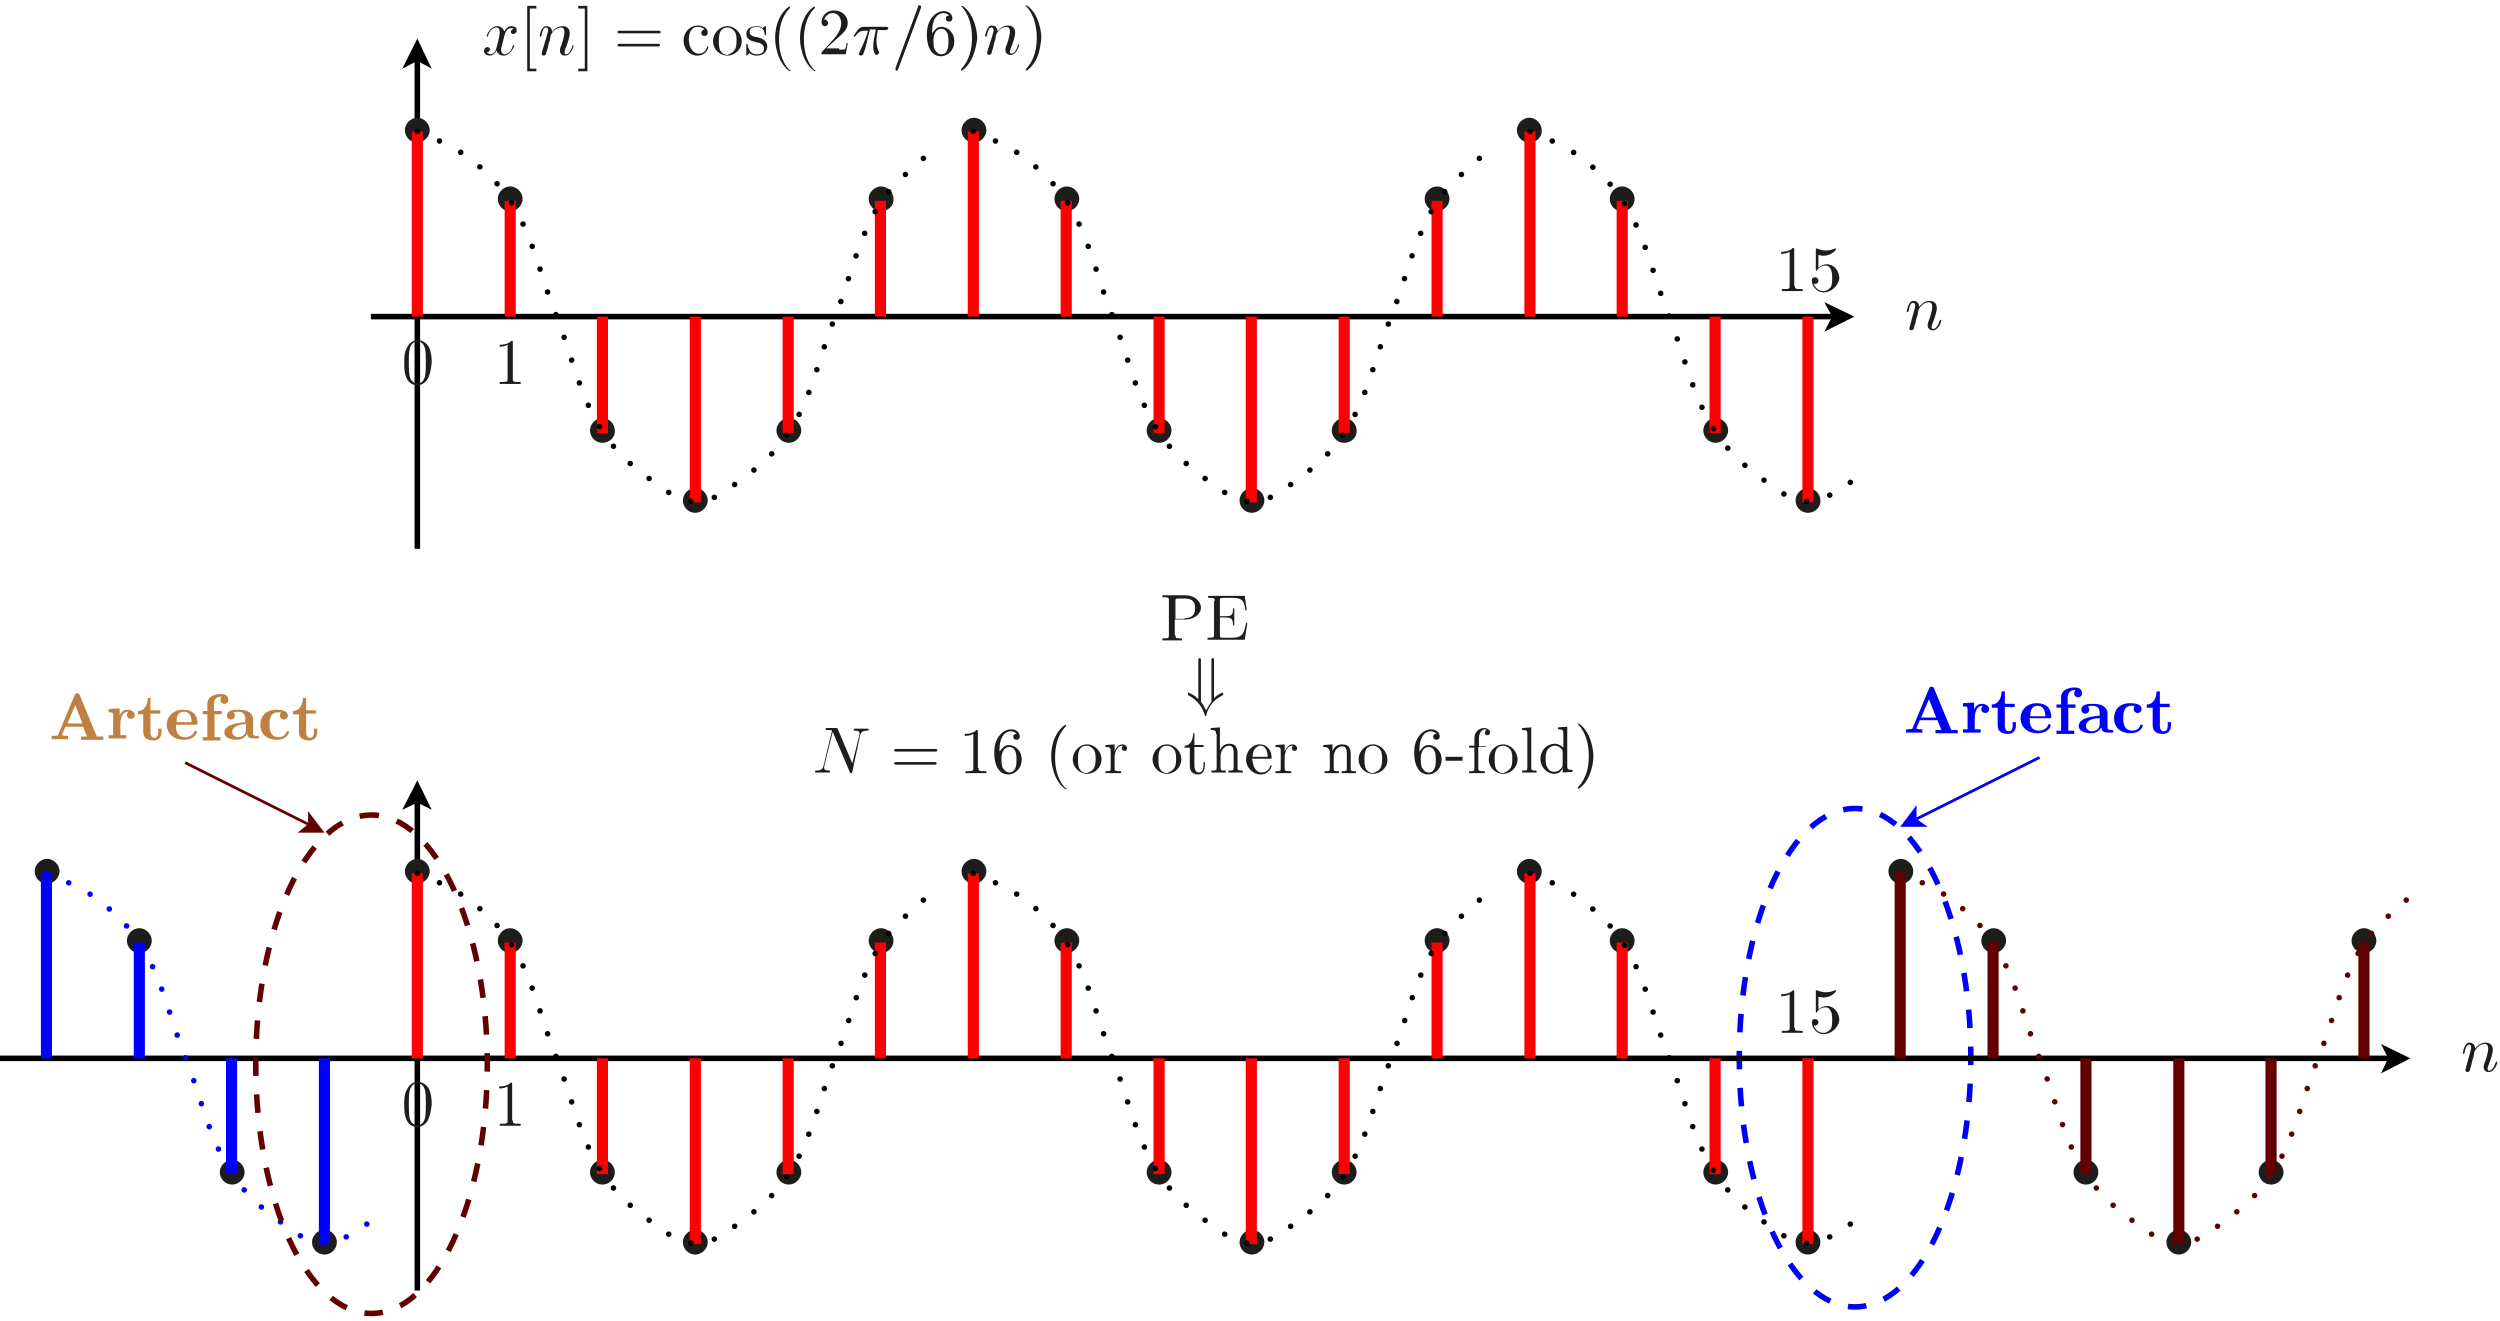 <?xml version="1.0" encoding="utf-8"?>
<!-- Generator: Adobe Illustrator 22.1.0, SVG Export Plug-In . SVG Version: 6.00 Build 0)  -->
<svg version="1.1" id="Layer_1" xmlns="http://www.w3.org/2000/svg" xmlns:xlink="http://www.w3.org/1999/xlink" x="0px" y="0px"
	 viewBox="0 0 382.2 201.9" style="enable-background:new 0 0 382.2 201.9;" xml:space="preserve">
<style type="text/css">
	.st0{fill:none;stroke:#000000;stroke-width:0.85;stroke-miterlimit:10;}
	.st1{fill:#1D1D1B;}
	.st2{fill:none;stroke:#FF0000;stroke-width:1.701;stroke-miterlimit:10;}
	.st3{fill:none;stroke:#000000;stroke-width:0.85;stroke-linecap:round;stroke-miterlimit:10;stroke-dasharray:0,3.683;}
	.st4{fill:none;stroke:#000000;stroke-width:0.85;stroke-linecap:round;stroke-miterlimit:10;stroke-dasharray:0,3.707;}
	.st5{fill:#0000FF;}
	.st6{fill:none;stroke:#0000F7;stroke-width:0.85;stroke-miterlimit:10;stroke-dasharray:2.829,2.829;stroke-dashoffset:1;}
	.st7{fill:#0000FC;}
	.st8{fill:none;stroke:#0000FC;stroke-width:0.425;stroke-miterlimit:10;}
	.st9{fill:none;stroke:#630000;stroke-width:1.701;stroke-miterlimit:10;}
	.st10{fill:none;stroke:#630000;stroke-width:0.85;stroke-linecap:round;stroke-miterlimit:10;stroke-dasharray:0,3.683;}
	.st11{fill:none;stroke:#0000FF;stroke-width:1.701;stroke-miterlimit:10;}
	.st12{fill:none;stroke:#0000FF;stroke-width:0.85;stroke-linecap:round;stroke-miterlimit:10;stroke-dasharray:0,3.707;}
	.st13{fill:#BF8040;}
	.st14{fill:none;stroke:#630000;stroke-width:0.85;stroke-miterlimit:10;stroke-dasharray:2.829,2.829;stroke-dashoffset:1;}
	.st15{fill:#630000;}
	.st16{fill:none;stroke:#630000;stroke-width:0.425;stroke-miterlimit:10;}
</style>
<g>
	<polyline points="278.9,50.7 283.5,48.4 278.9,46.2 280.1,48.4 	"/>
	<line class="st0" x1="56.7" y1="48.4" x2="280.1" y2="48.4"/>
	<polyline points="66,10.5 63.8,5.9 61.5,10.5 63.8,9.3 	"/>
	<line class="st0" x1="63.8" y1="83.9" x2="63.8" y2="9.3"/>
	<g>
		<path class="st1" d="M292.6,47.6c0.1-0.5,0.2-0.6,0.2-0.8c0-0.3-0.1-0.5-0.3-0.5c-0.4,0-0.6,0.5-0.7,1.2c-0.1,0.2-0.1,0.2-0.2,0.2
			c0,0-0.1,0-0.1-0.1c0,0,0.1-0.6,0.3-1c0.1-0.2,0.3-0.6,0.7-0.6c0.5,0,0.9,0.3,0.9,0.9c0.2-0.2,0.7-0.9,1.6-0.9
			c0.7,0,1.1,0.4,1.1,1.1c0,0.6-0.4,1.7-0.6,2.2c-0.1,0.2-0.2,0.5-0.2,0.7c0,0.2,0.1,0.3,0.2,0.3c0.5,0,0.8-0.6,1-1.2
			c0.1-0.1,0.1-0.2,0.2-0.2c0,0,0.1,0,0.1,0.1c0,0.1-0.4,1.5-1.3,1.5c-0.5,0-0.8-0.3-0.8-0.8c0-0.1,0-0.2,0.1-0.5
			c0.2-0.4,0.6-1.7,0.6-2.3c0-0.3-0.1-0.7-0.5-0.7c-0.9,0-1.5,0.9-1.6,1.2c0,0-0.1,0.3-0.1,0.5c0,0.2-0.1,0.4-0.2,0.7l-0.2,0.9
			c-0.1,0.2-0.2,0.7-0.2,0.7c-0.1,0.2-0.2,0.3-0.4,0.3c-0.1,0-0.3-0.1-0.3-0.3c0-0.1,0.1-0.3,0.1-0.4L292.6,47.6z"/>
	</g>
	<g>
		<path class="st1" d="M65.5,57.7c-0.4,0.9-1.2,1.2-1.7,1.2c-0.5,0-1.2-0.2-1.6-1c-0.4-0.8-0.4-1.7-0.4-2.4c0-0.8,0-1.6,0.4-2.3
			c0.4-0.9,1.1-1.2,1.7-1.2c0.4,0,1.2,0.2,1.7,1.1c0.3,0.7,0.4,1.5,0.4,2.3C65.9,56.3,65.8,57,65.5,57.7z M65,57.4
			c0.1-0.6,0.1-1.3,0.1-2.1c0-0.6,0-1.4-0.1-1.9c-0.2-1-0.8-1.2-1.2-1.2c-0.2,0-1,0.1-1.2,1.3c-0.1,0.5-0.1,1.2-0.1,1.8
			c0,0.6,0,1.5,0.1,2.1c0.2,1,0.8,1.2,1.2,1.2C64.2,58.7,64.8,58.4,65,57.4z"/>
		<path class="st1" d="M78.4,57.9c0,0.4,0,0.5,0.9,0.5h0.3v0.3c-0.3,0-1.2,0-1.6,0c-0.4,0-1.3,0-1.6,0v-0.3h0.3
			c0.9,0,0.9-0.1,0.9-0.5v-5.2C77.1,53,76.6,53,76.4,53v-0.3c0.3,0,1.2,0,1.8-0.6c0.2,0,0.2,0,0.2,0.3V57.9z"/>
	</g>
	<g>
		<path class="st1" d="M76.8,6.7c-0.1,0.4-0.2,0.7-0.2,0.9c0,0.3,0.2,0.7,0.5,0.7c0.3,0,1-0.2,1.3-1.3c0-0.1,0-0.1,0.1-0.1
			c0,0,0.1,0,0.1,0.1c0,0.2-0.6,1.5-1.6,1.5c-0.6,0-1-0.4-1.1-0.8c0,0.1-0.4,0.8-1,0.8c-0.4,0-0.9-0.2-0.9-0.7
			c0-0.3,0.2-0.6,0.5-0.6c0.1,0,0.4,0.1,0.4,0.3c0,0.3-0.2,0.5-0.5,0.5C74.7,8.3,75,8.3,75,8.3c0.4,0,0.8-0.4,0.9-1
			c0.4-1.4,0.5-2.1,0.5-2.4c0-0.6-0.3-0.7-0.5-0.7c-0.3,0-1,0.2-1.3,1.3c0,0.1-0.1,0.1-0.1,0.1c0,0-0.1,0-0.1-0.1
			C74.4,5.3,75,4,76,4c0.3,0,0.8,0.1,1.1,0.8c0.1-0.2,0.5-0.8,1-0.8C78.5,4,79,4.1,79,4.6c0,0.4-0.3,0.6-0.5,0.6
			c-0.3,0-0.4-0.2-0.4-0.3c0-0.2,0.2-0.5,0.5-0.5c-0.2-0.1-0.4-0.1-0.5-0.1c-0.7,0-0.9,0.9-1,1.2L76.8,6.7z"/>
	</g>
	<g>
		<path class="st1" d="M80.6,10.9v-10H82v0.4h-1v9.2h1v0.4H80.6z"/>
	</g>
	<g>
		<path class="st1" d="M83.6,5.5c0.1-0.5,0.2-0.6,0.2-0.8c0-0.3-0.1-0.5-0.3-0.5c-0.4,0-0.6,0.5-0.7,1.2c-0.1,0.2-0.1,0.2-0.2,0.2
			c0,0-0.1,0-0.1-0.1c0,0,0.1-0.6,0.3-1C82.9,4.4,83.1,4,83.5,4c0.5,0,0.9,0.3,0.9,0.9C84.6,4.6,85.1,4,86,4c0.7,0,1.1,0.4,1.1,1.1
			c0,0.6-0.4,1.7-0.6,2.2c-0.1,0.2-0.2,0.5-0.2,0.7c0,0.2,0.1,0.3,0.2,0.3c0.5,0,0.8-0.6,1-1.2c0-0.1,0-0.2,0.1-0.2
			c0,0,0.1,0,0.1,0.1c0,0.1-0.4,1.5-1.3,1.5c-0.5,0-0.8-0.3-0.8-0.8c0-0.1,0-0.2,0.1-0.5c0.2-0.4,0.6-1.7,0.6-2.3
			c0-0.3-0.1-0.7-0.5-0.7c-0.9,0-1.5,0.9-1.6,1.2c0,0-0.1,0.3-0.1,0.5c0,0.2-0.1,0.4-0.2,0.7l-0.2,0.9c-0.1,0.2-0.2,0.7-0.2,0.7
			c-0.1,0.2-0.2,0.3-0.4,0.3c-0.1,0-0.3-0.1-0.3-0.3c0-0.1,0.1-0.3,0.1-0.4L83.6,5.5z"/>
	</g>
	<g>
		<path class="st1" d="M89.8,10.9h-1.4v-0.4h1V1.3h-1V0.9h1.4V10.9z"/>
		<path class="st1" d="M94.7,5.1c-0.1,0-0.3,0-0.3-0.2s0.2-0.2,0.3-0.2h6c0.1,0,0.3,0,0.3,0.2s-0.2,0.2-0.3,0.2H94.7z M94.7,7.1
			c-0.1,0-0.3,0-0.3-0.2s0.2-0.2,0.3-0.2h5.9c0.1,0,0.3,0,0.3,0.2s-0.2,0.2-0.3,0.2H94.7z"/>
	</g>
	<g>
		<path class="st1" d="M106.8,8.2c0.4,0,1-0.1,1.3-1c0-0.1,0-0.1,0.1-0.1c0,0,0.1,0,0.1,0.1s-0.3,1.3-1.7,1.3c-1.2,0-2.1-1-2.1-2.3
			c0-1.2,0.9-2.3,2.2-2.3c0.8,0,1.5,0.4,1.5,1.1c0,0.3-0.2,0.5-0.5,0.5c-0.3,0-0.5-0.2-0.5-0.5c0-0.1,0.1-0.4,0.5-0.5
			c-0.3-0.4-1-0.4-1.1-0.4c-0.5,0-1.3,0.4-1.3,2C105.4,7.8,106.3,8.2,106.8,8.2z"/>
		<path class="st1" d="M111.2,8.5c-1.2,0-2.2-1-2.2-2.2c0-1.2,1-2.3,2.2-2.3c1.2,0,2.2,1.1,2.2,2.3C113.4,7.5,112.4,8.5,111.2,8.5z
			 M112.4,7.5c0.2-0.4,0.2-1,0.2-1.3c0-0.4,0-1-0.3-1.4c-0.3-0.4-0.7-0.6-1.1-0.6c-0.4,0-0.9,0.2-1.1,0.7c-0.2,0.4-0.2,1-0.2,1.4
			c0,0.4,0,1,0.2,1.4c0.3,0.5,0.7,0.7,1.1,0.7C111.7,8.2,112.1,8,112.4,7.5z"/>
		<path class="st1" d="M114.5,6c-0.3-0.2-0.4-0.5-0.4-0.8c0-0.6,0.4-1.2,1.6-1.2c0.1,0,0.6,0,0.9,0.3c0,0,0.1-0.1,0.2-0.2
			c0.1-0.1,0.1-0.1,0.2-0.1c0.1,0,0.1,0.1,0.1,0.2v1c0,0.2,0,0.2-0.1,0.2c0,0-0.1,0-0.1-0.1c0-0.3-0.1-1.2-1.2-1.2
			c-0.9,0-1.1,0.4-1.1,0.8c0,0.6,0.7,0.7,1.2,0.8c0.4,0.1,0.8,0.2,1.1,0.5c0.1,0.1,0.4,0.4,0.4,0.9c0,0.7-0.5,1.4-1.6,1.4
			c-0.2,0-0.7,0-1.1-0.4c-0.2,0.2-0.2,0.2-0.2,0.2c-0.2,0.2-0.2,0.2-0.2,0.2c-0.1,0-0.1-0.1-0.1-0.2V6.9c0-0.2,0-0.2,0.1-0.2
			c0.1,0,0.1,0,0.1,0.2c0.2,0.8,0.5,1.4,1.4,1.4c0.8,0,1.1-0.4,1.1-0.9c0-0.7-0.8-0.9-1-0.9C115.1,6.3,114.8,6.3,114.5,6z"/>
	</g>
	<g>
		<path class="st1" d="M120.8,10.9c-0.1,0-1-0.6-1.6-1.9c-0.5-1.1-0.7-2.3-0.7-3.1c0-0.8,0.1-1.9,0.6-3c0.6-1.3,1.5-1.9,1.6-1.9
			c0.1,0,0.1,0,0.1,0.1c0,0,0,0-0.1,0.2c-1.2,1.2-1.6,3-1.6,4.7c0,1.5,0.3,3.4,1.6,4.7C120.9,10.7,120.9,10.7,120.8,10.9
			C120.9,10.8,120.9,10.9,120.8,10.9z"/>
		<path class="st1" d="M124.6,10.9c-0.1,0-1-0.6-1.6-1.9c-0.5-1.1-0.7-2.3-0.7-3.1c0-0.8,0.1-1.9,0.6-3c0.6-1.3,1.5-1.9,1.6-1.9
			c0.1,0,0.1,0,0.1,0.1c0,0,0,0-0.1,0.2c-1.2,1.2-1.6,3-1.6,4.7c0,1.5,0.3,3.4,1.6,4.7C124.7,10.7,124.7,10.7,124.6,10.9
			C124.7,10.8,124.7,10.9,124.6,10.9z"/>
		<path class="st1" d="M128.3,7.6c0.2,0,0.9,0,0.9-0.1c0.1-0.1,0.2-0.6,0.2-0.9h0.2l-0.3,1.7h-3.7c0-0.2,0-0.3,0.1-0.4l1.9-2.1
			c0.5-0.6,1-1.4,1-2.2c0-0.8-0.4-1.6-1.3-1.6c-0.6,0-1.1,0.4-1.3,1c0,0,0,0,0.1,0c0.3,0,0.5,0.3,0.5,0.5c0,0.4-0.3,0.5-0.5,0.5
			c0,0-0.5,0-0.5-0.6c0-0.9,0.7-1.8,1.9-1.8c1.2,0,2.1,0.8,2.1,1.9c0,1-0.6,1.5-2.2,2.9l-1.1,1H128.3z"/>
	</g>
	<g>
		<path class="st1" d="M132.4,6.9c-0.1,0.5-0.1,0.5-0.3,1c-0.1,0.4-0.2,0.6-0.5,0.6c-0.1,0-0.3-0.1-0.3-0.3c0-0.1,0-0.1,0.1-0.2
			c0.4-0.9,1-2.1,1.3-3.3h-0.6c-0.2,0-0.8,0-1.3,0.8c-0.1,0.1-0.1,0.1-0.2,0.1c-0.1,0-0.1-0.1-0.1-0.1c0,0,0.3-0.5,0.6-0.9
			c0.4-0.5,0.8-0.5,1-0.5h3.3c0.2,0,0.4,0,0.4,0.2c0,0.3-0.4,0.3-0.5,0.3h-1.1c-0.1,0.5-0.2,1.1-0.2,1.6c0,0.3,0,0.9,0.3,1.6
			c0.1,0.1,0.1,0.2,0.1,0.2c0,0.2-0.2,0.4-0.4,0.4c-0.1,0-0.3-0.1-0.4-0.5c-0.1-0.3-0.1-0.6-0.1-0.8c0-0.7,0.1-1.1,0.4-2.6H133
			L132.4,6.9z"/>
		<path class="st1" d="M137.3,10.6c-0.1,0.2-0.1,0.2-0.2,0.2c-0.1,0-0.2-0.1-0.2-0.2c0,0,0,0,0-0.2l3.5-9.5c0-0.1,0.1-0.1,0.2-0.1
			c0.1,0,0.2,0.1,0.2,0.2c0,0,0,0,0,0.2L137.3,10.6z"/>
	</g>
	<g>
		<path class="st1" d="M143.9,4.1c1.1,0,2,1,2,2.2c0,1.3-0.9,2.3-2.1,2.3c-0.9,0-2.1-0.7-2.1-3.4c0-2.2,1.3-3.5,2.6-3.5
			c0.8,0,1.3,0.5,1.3,1.1c0,0.4-0.3,0.5-0.5,0.5c-0.2,0-0.5-0.1-0.5-0.5c0-0.4,0.4-0.4,0.5-0.4c-0.2-0.3-0.6-0.4-0.9-0.4
			c-0.5,0-1.7,0.4-1.7,2.9v0.2C142.9,4.6,143.2,4.1,143.9,4.1z M144.8,7.7c0.2-0.4,0.2-0.9,0.2-1.3c0-0.5,0-1-0.2-1.4
			c-0.3-0.6-0.8-0.6-0.9-0.6c-0.9,0-1.2,1-1.2,1.8c0,0.2,0,1,0.2,1.4c0.1,0.1,0.4,0.7,1,0.7C144.1,8.3,144.5,8.3,144.8,7.7z"/>
		<path class="st1" d="M148.6,8.9c-0.6,1.3-1.5,1.9-1.6,1.9c-0.1,0-0.1,0-0.1-0.1c0,0,0-0.1,0.1-0.2c1.2-1.3,1.6-3,1.6-4.7
			c0-2.1-0.6-3.7-1.5-4.7C147,1.1,147,1,147,1c0-0.1,0-0.1,0.1-0.1c0.1,0,1,0.6,1.6,1.9c0.5,1.1,0.7,2.3,0.7,3.1
			C149.3,6.7,149.1,7.8,148.6,8.9z"/>
	</g>
	<g>
		<path class="st1" d="M151.7,5.5c0.1-0.5,0.2-0.6,0.2-0.8c0-0.3-0.1-0.5-0.3-0.5c-0.4,0-0.6,0.5-0.7,1.2c-0.1,0.2-0.1,0.2-0.2,0.2
			c0,0-0.1,0-0.1-0.1c0,0,0.1-0.6,0.3-1c0.1-0.2,0.3-0.6,0.7-0.6c0.5,0,0.9,0.3,0.9,0.9c0.2-0.2,0.7-0.9,1.6-0.9
			c0.7,0,1.1,0.4,1.1,1.1c0,0.6-0.4,1.7-0.6,2.2c-0.1,0.2-0.2,0.5-0.2,0.7c0,0.2,0.1,0.3,0.2,0.3c0.5,0,0.8-0.6,1-1.2
			c0-0.1,0-0.2,0.1-0.2c0,0,0.1,0,0.1,0.1c0,0.1-0.4,1.5-1.3,1.5c-0.5,0-0.8-0.3-0.8-0.8c0-0.1,0-0.2,0.1-0.5
			c0.2-0.4,0.6-1.7,0.6-2.3c0-0.3-0.1-0.7-0.5-0.7c-0.9,0-1.5,0.9-1.6,1.2c0,0-0.1,0.3-0.1,0.5c0,0.2-0.1,0.4-0.2,0.7l-0.2,0.9
			c-0.1,0.2-0.2,0.7-0.2,0.7c-0.1,0.2-0.2,0.3-0.4,0.3c-0.1,0-0.3-0.1-0.3-0.3c0-0.1,0.1-0.3,0.1-0.4L151.7,5.5z"/>
	</g>
	<g>
		<path class="st1" d="M158.5,8.9c-0.6,1.3-1.5,1.9-1.6,1.9c-0.1,0-0.1,0-0.1-0.1c0,0,0-0.1,0.1-0.2c1.2-1.3,1.6-3,1.6-4.7
			c0-2.1-0.6-3.7-1.5-4.7c-0.2-0.2-0.2-0.2-0.2-0.2c0-0.1,0-0.1,0.1-0.1c0.1,0,1,0.6,1.6,1.9c0.5,1.1,0.7,2.3,0.7,3.1
			C159.1,6.7,159,7.8,158.5,8.9z"/>
	</g>
	<g>
		<path class="st1" d="M274.4,43.7c0,0.4,0,0.5,0.9,0.5h0.3v0.3c-0.3,0-1.2,0-1.6,0s-1.3,0-1.6,0v-0.3h0.3c0.9,0,0.9-0.1,0.9-0.5
			v-5.2c-0.5,0.3-1.1,0.3-1.3,0.3v-0.3c0.3,0,1.2,0,1.8-0.6c0.2,0,0.2,0,0.2,0.3V43.7z"/>
		<path class="st1" d="M278.8,44.7c-1.1,0-1.8-1-1.8-1.8c0-0.5,0.3-0.5,0.5-0.5c0.3,0,0.5,0.2,0.5,0.5s-0.2,0.5-0.5,0.5
			c-0.1,0-0.1,0-0.2,0c0.2,0.6,0.7,1.1,1.5,1.1c0.5,0,0.8-0.3,1.1-0.6c0.2-0.4,0.2-1,0.2-1.4c0-0.5,0-0.9-0.2-1.3
			c-0.1-0.2-0.3-0.6-0.8-0.6c-0.8,0-1.2,0.5-1.3,0.7c0,0.1-0.1,0.1-0.1,0.1c-0.1,0-0.1-0.1-0.1-0.3v-2.9c0-0.2,0-0.2,0.1-0.2
			c0,0,0,0,0.1,0c0.5,0.2,0.9,0.3,1.3,0.3c0.7,0,1.2-0.2,1.4-0.3c0,0,0.1,0,0.1,0c0.1,0,0.1,0,0.1,0.1c0,0.1-0.7,1-1.9,1
			c-0.3,0-0.6-0.1-0.8-0.1v1.9c0.4-0.3,0.8-0.5,1.3-0.5c1.1,0,1.9,1,1.9,2.2C281,43.8,279.9,44.7,278.8,44.7z"/>
	</g>
	<g>
		<path class="st1" d="M63.8,21.8c-1.1,0-1.9-0.9-1.9-1.9c0-1,0.9-1.9,1.9-1.9c1,0,1.9,0.9,1.9,1.9C65.7,20.9,64.8,21.8,63.8,21.8z"
			/>
	</g>
	<line class="st2" x1="63.8" y1="48.4" x2="63.8" y2="20.1"/>
	<g>
		<path class="st1" d="M106.3,78.4c-1.1,0-1.9-0.9-1.9-1.9c0-1,0.9-1.9,1.9-1.9c1,0,1.9,0.9,1.9,1.9
			C108.2,77.5,107.3,78.4,106.3,78.4z"/>
	</g>
	<line class="st2" x1="106.3" y1="76.8" x2="106.3" y2="48.4"/>
	<g>
		<path class="st1" d="M78,32.3c-1.1,0-1.9-0.9-1.9-1.9c0-1,0.9-1.9,1.9-1.9c1,0,1.9,0.9,1.9,1.9C79.9,31.4,79,32.3,78,32.3z"/>
	</g>
	<line class="st2" x1="78" y1="48.4" x2="78" y2="30.7"/>
	<g>
		<path class="st1" d="M92.1,67.7c-1.1,0-1.9-0.9-1.9-1.9c0-1,0.9-1.9,1.9-1.9c1,0,1.9,0.9,1.9,1.9C94.1,66.8,93.2,67.7,92.1,67.7z"
			/>
	</g>
	<line class="st2" x1="92.1" y1="66.2" x2="92.1" y2="48.4"/>
	<g>
		<path class="st1" d="M120.6,67.7c-1.1,0-1.9-0.9-1.9-1.9c0-1,0.9-1.9,1.9-1.9c1,0,1.9,0.9,1.9,1.9
			C122.5,66.8,121.6,67.7,120.6,67.7z"/>
	</g>
	<line class="st2" x1="120.5" y1="66.2" x2="120.5" y2="48.4"/>
	<g>
		<path class="st1" d="M134.7,32.3c-1.1,0-1.9-0.9-1.9-1.9c0-1,0.9-1.9,1.9-1.9c1,0,1.9,0.9,1.9,1.9
			C136.7,31.4,135.8,32.3,134.7,32.3z"/>
	</g>
	<line class="st2" x1="134.6" y1="48.4" x2="134.6" y2="30.7"/>
	<path class="st3" d="M63.8,20.1c0,0,4.9,1.9,7.1,3.5c2.8,2,5.2,4.2,7.1,7.1c3.6,5.5,4.6,11.6,7.1,17.7c2.4,6.1,3.5,12.2,7.1,17.7
		c1.9,2.9,4.3,5.1,7.1,7.1c2.2,1.6,4.4,3.5,7.1,3.5c2.7,0,4.9-1.9,7.1-3.5c2.8-2,5.2-4.2,7.1-7.1c3.6-5.5,4.6-11.6,7.1-17.7
		c2.4-6.1,3.5-12.2,7.1-17.7c1.9-2.9,7.1-7.1,7.1-7.1l0,0"/>
	<g>
		<path class="st1" d="M148.9,21.8c-1.1,0-1.9-0.9-1.9-1.9c0-1,0.9-1.9,1.9-1.9c1,0,1.9,0.9,1.9,1.9
			C150.8,20.9,149.9,21.8,148.9,21.8z"/>
	</g>
	<line class="st2" x1="148.8" y1="48.4" x2="148.8" y2="20.1"/>
	<g>
		<path class="st1" d="M191.4,78.4c-1.1,0-1.9-0.9-1.9-1.9c0-1,0.9-1.9,1.9-1.9c1,0,1.9,0.9,1.9,1.9
			C193.3,77.5,192.4,78.4,191.4,78.4z"/>
	</g>
	<line class="st2" x1="191.3" y1="76.8" x2="191.3" y2="48.4"/>
	<g>
		<path class="st1" d="M163.1,32.3c-1.1,0-1.9-0.9-1.9-1.9c0-1,0.9-1.9,1.9-1.9c1,0,1.9,0.9,1.9,1.9C165,31.4,164.1,32.3,163.1,32.3
			z"/>
	</g>
	<line class="st2" x1="163" y1="48.4" x2="163" y2="30.7"/>
	<g>
		<path class="st1" d="M177.2,67.7c-1.1,0-1.9-0.9-1.9-1.9c0-1,0.9-1.9,1.9-1.9c1,0,1.9,0.9,1.9,1.9
			C179.1,66.8,178.3,67.7,177.2,67.7z"/>
	</g>
	<line class="st2" x1="177.2" y1="66.2" x2="177.2" y2="48.4"/>
	<g>
		<path class="st1" d="M205.5,67.7c-1.1,0-1.9-0.9-1.9-1.9c0-1,0.9-1.9,1.9-1.9c1,0,1.9,0.9,1.9,1.9
			C207.5,66.8,206.6,67.7,205.5,67.7z"/>
	</g>
	<line class="st2" x1="205.5" y1="66.2" x2="205.5" y2="48.4"/>
	<g>
		<path class="st1" d="M219.7,32.3c-1.1,0-1.9-0.9-1.9-1.9c0-1,0.9-1.9,1.9-1.9c1,0,1.9,0.9,1.9,1.9
			C221.6,31.4,220.7,32.3,219.7,32.3z"/>
	</g>
	<line class="st2" x1="219.7" y1="48.4" x2="219.7" y2="30.7"/>
	<path class="st3" d="M148.8,20.1c0,0,4.9,1.9,7.1,3.5c2.8,2,5.2,4.2,7.1,7.1c3.6,5.5,4.6,11.6,7.1,17.7c2.4,6.1,3.5,12.2,7.1,17.7
		c1.9,2.9,4.3,5.1,7.1,7.1c2.2,1.6,4.4,3.5,7.1,3.5c2.7,0,4.9-1.9,7.1-3.5c2.8-2,5.2-4.2,7.1-7.1c3.6-5.5,4.6-11.6,7.1-17.7
		c2.4-6.1,3.5-12.2,7.1-17.7c1.9-2.9,7.1-7.1,7.1-7.1l0,0"/>
	<g>
		<path class="st1" d="M233.8,21.8c-1.1,0-1.9-0.9-1.9-1.9c0-1,0.9-1.9,1.9-1.9c1,0,1.9,0.9,1.9,1.9
			C235.8,20.9,234.9,21.8,233.8,21.8z"/>
	</g>
	<line class="st2" x1="233.9" y1="48.4" x2="233.9" y2="20.1"/>
	<g>
		<path class="st1" d="M276.4,78.4c-1.1,0-1.9-0.9-1.9-1.9c0-1,0.9-1.9,1.9-1.9c1,0,1.9,0.9,1.9,1.9
			C278.4,77.5,277.5,78.4,276.4,78.4z"/>
	</g>
	<line class="st2" x1="276.4" y1="76.8" x2="276.4" y2="48.4"/>
	<g>
		<path class="st1" d="M248,32.3c-1.1,0-1.9-0.9-1.9-1.9c0-1,0.9-1.9,1.9-1.9c1,0,1.9,0.9,1.9,1.9C249.9,31.4,249.1,32.3,248,32.3z"
			/>
	</g>
	<line class="st2" x1="248" y1="48.4" x2="248" y2="30.7"/>
	<g>
		<path class="st1" d="M262.3,67.7c-1.1,0-1.9-0.9-1.9-1.9c0-1,0.9-1.9,1.9-1.9c1,0,1.9,0.9,1.9,1.9
			C264.2,66.8,263.3,67.7,262.3,67.7z"/>
	</g>
	<line class="st2" x1="262.2" y1="66.2" x2="262.2" y2="48.4"/>
	<path class="st4" d="M233.9,20.1c0,0,4.9,1.9,7.1,3.5c2.8,2,5.2,4.2,7.1,7.1c3.6,5.5,4.6,11.6,7.1,17.7c2.4,6.1,3.5,12.2,7.1,17.7
		c1.9,2.9,4.3,5.1,7.1,7.1c2.2,1.6,4.4,3.5,7.1,3.5s7.1-3.5,7.1-3.5l0,0"/>
	<g>
		<path class="st5" d="M298.3,111.6h1v0.5c-0.3,0-1.2,0-1.6,0c-0.4,0-1.4,0-1.8,0v-0.5h0.9l-0.6-1.5h-2.7l-0.5,1.2c0,0,0,0.1,0,0.1
			c0,0.1,0.9,0.1,0.9,0.1v0.5c-0.4,0-0.9,0-1.3,0c-0.3,0-0.8,0-1.2,0v-0.5h0.2c0.8,0,0.8-0.1,0.8-0.2l2.5-6c0.1-0.2,0.1-0.3,0.4-0.3
			c0.2,0,0.3,0,0.4,0.3L298.3,111.6z M293.7,109.7h2.3l-1.1-2.8L293.7,109.7z"/>
		<path class="st5" d="M303,107.6c0.5,0,1.1,0.3,1.1,0.8c0,0.4-0.3,0.6-0.6,0.6c-0.3,0-0.6-0.2-0.6-0.6c0-0.3,0.2-0.4,0.2-0.5
			c-1,0-1.2,1.2-1.2,1.9v1.7h0.9v0.5c-0.4,0-1,0-1.4,0c-0.5,0-0.9,0-1.3,0v-0.5h0.7v-3.1c0-0.4-0.1-0.4-0.7-0.4v-0.5l1.7-0.1v1.1
			C301.9,108.1,302.3,107.6,303,107.6z"/>
		<path class="st5" d="M304.5,108.1v-0.4c1,0,1.5-1,1.5-2h0.5v1.9h1.5v0.5h-1.5v2.8c0,0.2,0,0.9,0.6,0.9c0.3,0,0.6-0.2,0.6-0.9v-0.5
			h0.5v0.5c0,0.7-0.4,1.3-1.2,1.3c-0.7,0-1.6-0.2-1.6-1.3v-2.7H304.5z"/>
		<path class="st5" d="M310.3,109.9c0,0.5,0,1.8,1.4,1.8c0.6,0,1.2-0.3,1.4-0.8c0.1-0.2,0.1-0.2,0.2-0.2c0,0,0.2,0,0.2,0.2
			c0,0.2-0.4,1.2-2,1.2c-1.6,0-2.6-1-2.6-2.3c0-1.2,0.9-2.3,2.5-2.3c0.7,0,1.2,0.2,1.6,0.5c0.5,0.5,0.6,1.2,0.6,1.5
			c0,0.3-0.1,0.3-0.3,0.3H310.3z M312.7,109.6c0-0.3,0-1.7-1.2-1.7c-0.3,0-0.7,0.1-0.9,0.5c-0.2,0.3-0.2,0.7-0.2,1.1H312.7z"/>
		<path class="st5" d="M315.1,106.6c0-1.1,1.1-1.5,2.1-1.5c0.8,0,1.1,0.4,1.1,0.9c0,0.4-0.3,0.6-0.6,0.6c-0.3,0-0.6-0.2-0.6-0.6
			c0-0.2,0.1-0.4,0.2-0.5c-0.1,0-0.1,0-0.2,0c-0.2,0-1,0.1-1,1.2v1h1.2v0.5h-1.1v3.5h0.9v0.5c-0.4,0-1,0-1.4,0c-0.5,0-0.9,0-1.3,0
			v-0.5h0.7v-3.5h-0.7v-0.5h0.7V106.6z"/>
		<path class="st5" d="M319.7,112.1c-0.7,0-1.9-0.2-1.9-1.1c0-1.4,2.5-1.5,3.2-1.6v-0.3c0-0.8-0.3-1.2-1.1-1.2c-0.1,0-0.4,0-0.7,0.1
			c0,0,0.2,0.2,0.2,0.5c0,0.4-0.3,0.6-0.6,0.6c-0.3,0-0.6-0.2-0.6-0.6c0-0.9,1.2-0.9,1.8-0.9c1.5,0,2.2,0.6,2.2,1.5v2.1
			c0,0.2,0,0.4,0.6,0.4c0.1,0,0.3,0,0.3,0.2c0,0.2-0.1,0.2-0.3,0.2h-0.5c-1,0-1-0.5-1-0.8C320.9,111.7,320.5,112.1,319.7,112.1z
			 M318.9,111c0,0.4,0.4,0.8,0.9,0.8c0.2,0,1.2-0.1,1.2-1.1v-0.9C320.5,109.8,318.9,109.9,318.9,111z"/>
		<path class="st5" d="M325.9,107.9c-1.3,0-1.3,1.3-1.3,1.9c0,0.5,0,1.9,1.4,1.9c0.5,0,1-0.2,1.2-0.8c0-0.1,0.1-0.1,0.2-0.1
			c0.1,0,0.2,0,0.2,0.1c0,0.1-0.3,1.2-1.9,1.2c-1.5,0-2.5-0.9-2.5-2.3c0-1.2,0.7-2.3,2.5-2.3c0.6,0,1.7,0.1,1.7,0.9
			c0,0.4-0.3,0.6-0.6,0.6c-0.3,0-0.6-0.2-0.6-0.6c0-0.1,0-0.3,0.2-0.5C326.4,108,326.2,107.9,325.9,107.9z"/>
		<path class="st5" d="M328.2,108.1v-0.4c1,0,1.5-1,1.5-2h0.5v1.9h1.5v0.5h-1.5v2.8c0,0.2,0,0.9,0.6,0.9c0.3,0,0.6-0.2,0.6-0.9v-0.5
			h0.5v0.5c0,0.7-0.4,1.3-1.2,1.3c-0.7,0-1.6-0.2-1.6-1.3v-2.7H328.2z"/>
	</g>
	<path class="st6" d="M283.6,123.6c-9.8,0-17.7,17.1-17.7,38.1s7.9,38.1,17.7,38.1s17.7-17.1,17.7-38.1S293.3,123.6,283.6,123.6
		L283.6,123.6z"/>
	<polyline class="st7" points="293,123.1 290.5,126.4 294.7,126.4 293,125.2 	"/>
	<line class="st8" x1="311.8" y1="115.8" x2="293" y2="125.2"/>
	<polyline points="364,164.1 368.5,161.8 364,159.6 365.1,161.8 	"/>
	<line class="st0" x1="0" y1="161.8" x2="365.1" y2="161.8"/>
	<polyline points="66,123.8 63.8,119.3 61.5,123.8 63.8,122.7 	"/>
	<line class="st0" x1="63.8" y1="197.3" x2="63.8" y2="122.7"/>
	<g>
		<path class="st1" d="M377.6,161c0.1-0.5,0.2-0.6,0.2-0.8c0-0.3-0.1-0.5-0.3-0.5c-0.4,0-0.6,0.5-0.7,1.2c-0.1,0.2-0.1,0.2-0.2,0.2
			c0,0-0.1,0-0.1-0.1c0,0,0.1-0.6,0.3-1c0.1-0.2,0.3-0.6,0.7-0.6c0.5,0,0.9,0.3,0.9,0.9c0.2-0.2,0.7-0.9,1.6-0.9
			c0.7,0,1.1,0.4,1.1,1.1c0,0.6-0.4,1.7-0.6,2.2c-0.1,0.2-0.2,0.5-0.2,0.7c0,0.2,0.1,0.3,0.2,0.3c0.5,0,0.8-0.6,1-1.2
			c0.1-0.1,0.1-0.2,0.2-0.2c0,0,0.1,0,0.1,0.1c0,0.1-0.4,1.5-1.3,1.5c-0.5,0-0.8-0.3-0.8-0.8c0-0.1,0-0.2,0.1-0.5
			c0.2-0.4,0.6-1.7,0.6-2.3c0-0.3-0.1-0.7-0.5-0.7c-0.9,0-1.5,0.9-1.6,1.2c0,0-0.1,0.3-0.1,0.5c0,0.2-0.1,0.4-0.2,0.7l-0.2,0.9
			c-0.1,0.2-0.2,0.7-0.2,0.7c-0.1,0.2-0.2,0.3-0.4,0.3c-0.1,0-0.3-0.1-0.3-0.3c0,0,0.1-0.3,0.1-0.4L377.6,161z"/>
	</g>
	<g>
		<path class="st1" d="M65.5,171.1c-0.4,0.9-1.2,1.2-1.7,1.2c-0.5,0-1.2-0.2-1.6-1c-0.4-0.8-0.4-1.7-0.4-2.4c0-0.8,0-1.6,0.4-2.3
			c0.4-0.9,1.1-1.2,1.7-1.2c0.4,0,1.2,0.2,1.7,1.1c0.3,0.7,0.4,1.5,0.4,2.3C65.9,169.7,65.8,170.4,65.5,171.1z M65,170.8
			c0.1-0.6,0.1-1.3,0.1-2.1c0-0.6,0-1.4-0.1-1.9c-0.2-1-0.8-1.2-1.2-1.2c-0.2,0-1,0.1-1.2,1.3c-0.1,0.5-0.1,1.2-0.1,1.8
			c0,0.6,0,1.5,0.1,2.1c0.2,1,0.8,1.2,1.2,1.2C64.2,172.1,64.8,171.8,65,170.8z"/>
		<path class="st1" d="M78.4,171.3c0,0.4,0,0.5,0.9,0.5h0.3v0.3c-0.3,0-1.2,0-1.6,0c-0.4,0-1.3,0-1.6,0v-0.3h0.3
			c0.9,0,0.9-0.1,0.9-0.5v-5.2c-0.5,0.3-1.1,0.3-1.3,0.3v-0.3c0.3,0,1.2,0,1.8-0.6c0.2,0,0.2,0,0.2,0.3V171.3z"/>
	</g>
	<g>
		<path class="st1" d="M274.4,157.1c0,0.4,0,0.5,0.9,0.5h0.3v0.3c-0.3,0-1.2,0-1.6,0s-1.3,0-1.6,0v-0.3h0.3c0.9,0,0.9-0.1,0.9-0.5
			V152c-0.5,0.3-1.1,0.3-1.3,0.3v-0.3c0.3,0,1.2,0,1.8-0.6c0.2,0,0.2,0,0.2,0.3V157.1z"/>
		<path class="st1" d="M278.8,158.1c-1.1,0-1.8-1-1.8-1.8c0-0.5,0.3-0.5,0.5-0.5c0.3,0,0.5,0.2,0.5,0.5c0,0.2-0.2,0.5-0.5,0.5
			c-0.1,0-0.1,0-0.2,0c0.2,0.6,0.7,1.1,1.5,1.1c0.5,0,0.8-0.3,1.1-0.6c0.2-0.4,0.2-1,0.2-1.4c0-0.5,0-0.9-0.2-1.3
			c-0.1-0.2-0.3-0.6-0.8-0.6c-0.8,0-1.2,0.5-1.3,0.7c0,0.1-0.1,0.1-0.1,0.1c-0.1,0-0.1-0.1-0.1-0.3v-2.9c0-0.2,0-0.2,0.1-0.2
			c0,0,0,0,0.1,0c0.5,0.2,0.9,0.3,1.3,0.3c0.7,0,1.2-0.2,1.4-0.3c0,0,0.1,0,0.1,0c0.1,0,0.1,0,0.1,0.1c0,0.1-0.7,1-1.9,1
			c-0.3,0-0.6-0.1-0.8-0.1v1.9c0.4-0.3,0.8-0.5,1.3-0.5c1.1,0,1.9,1,1.9,2.2C281,157.2,279.9,158.1,278.8,158.1z"/>
	</g>
	<g>
		<path class="st1" d="M63.8,135.1c-1.1,0-1.9-0.9-1.9-1.9c0-1,0.9-1.9,1.9-1.9c1,0,1.9,0.9,1.9,1.9S64.8,135.1,63.8,135.1z"/>
	</g>
	<line class="st2" x1="63.8" y1="161.8" x2="63.8" y2="133.5"/>
	<g>
		<path class="st1" d="M106.3,191.8c-1.1,0-1.9-0.9-1.9-1.9c0-1,0.9-1.9,1.9-1.9c1,0,1.9,0.9,1.9,1.9S107.3,191.8,106.3,191.8z"/>
	</g>
	<line class="st2" x1="106.3" y1="190.2" x2="106.3" y2="161.8"/>
	<g>
		<path class="st1" d="M78,145.7c-1.1,0-1.9-0.9-1.9-1.9c0-1,0.9-1.9,1.9-1.9c1,0,1.9,0.9,1.9,1.9S79,145.7,78,145.7z"/>
	</g>
	<line class="st2" x1="78" y1="161.8" x2="78" y2="144.1"/>
	<g>
		<path class="st1" d="M92.1,181.1c-1.1,0-1.9-0.9-1.9-1.9c0-1,0.9-1.9,1.9-1.9c1,0,1.9,0.9,1.9,1.9S93.2,181.1,92.1,181.1z"/>
	</g>
	<line class="st2" x1="92.1" y1="179.5" x2="92.1" y2="161.8"/>
	<g>
		<path class="st1" d="M120.6,181.1c-1.1,0-1.9-0.9-1.9-1.9c0-1,0.9-1.9,1.9-1.9c1,0,1.9,0.9,1.9,1.9S121.6,181.1,120.6,181.1z"/>
	</g>
	<line class="st2" x1="120.5" y1="179.5" x2="120.5" y2="161.8"/>
	<g>
		<path class="st1" d="M134.7,145.7c-1.1,0-1.9-0.9-1.9-1.9c0-1,0.9-1.9,1.9-1.9c1,0,1.9,0.9,1.9,1.9S135.8,145.7,134.7,145.7z"/>
	</g>
	<line class="st2" x1="134.6" y1="161.8" x2="134.6" y2="144.1"/>
	<path class="st3" d="M63.8,133.5c0,0,4.9,1.9,7.1,3.5c2.8,2,5.2,4.2,7.1,7.1c3.6,5.5,4.6,11.6,7.1,17.7c2.4,6.1,3.5,12.2,7.1,17.7
		c1.9,2.9,4.3,5.1,7.1,7.1c2.2,1.6,4.4,3.5,7.1,3.5c2.7,0,4.9-1.9,7.1-3.5c2.8-2,5.2-4.2,7.1-7.1c3.6-5.5,4.6-11.6,7.1-17.7
		s3.5-12.2,7.1-17.7c1.9-2.9,7.1-7.1,7.1-7.1l0,0"/>
	<g>
		<path class="st1" d="M148.9,135.1c-1.1,0-1.9-0.9-1.9-1.9c0-1,0.9-1.9,1.9-1.9c1,0,1.9,0.9,1.9,1.9S149.9,135.1,148.9,135.1z"/>
	</g>
	<line class="st2" x1="148.8" y1="161.8" x2="148.8" y2="133.5"/>
	<g>
		<path class="st1" d="M191.4,191.8c-1.1,0-1.9-0.9-1.9-1.9c0-1,0.9-1.9,1.9-1.9c1,0,1.9,0.9,1.9,1.9S192.4,191.8,191.4,191.8z"/>
	</g>
	<line class="st2" x1="191.3" y1="190.2" x2="191.3" y2="161.8"/>
	<g>
		<path class="st1" d="M163.1,145.7c-1.1,0-1.9-0.9-1.9-1.9c0-1,0.9-1.9,1.9-1.9c1,0,1.9,0.9,1.9,1.9S164.1,145.7,163.1,145.7z"/>
	</g>
	<line class="st2" x1="163" y1="161.8" x2="163" y2="144.1"/>
	<g>
		<path class="st1" d="M177.2,181.1c-1.1,0-1.9-0.9-1.9-1.9c0-1,0.9-1.9,1.9-1.9c1,0,1.9,0.9,1.9,1.9S178.3,181.1,177.2,181.1z"/>
	</g>
	<line class="st2" x1="177.2" y1="179.5" x2="177.2" y2="161.8"/>
	<g>
		<path class="st1" d="M205.5,181.1c-1.1,0-1.9-0.9-1.9-1.9c0-1,0.9-1.9,1.9-1.9c1,0,1.9,0.9,1.9,1.9S206.6,181.1,205.5,181.1z"/>
	</g>
	<line class="st2" x1="205.5" y1="179.5" x2="205.5" y2="161.8"/>
	<g>
		<path class="st1" d="M219.7,145.7c-1.1,0-1.9-0.9-1.9-1.9c0-1,0.9-1.9,1.9-1.9c1,0,1.9,0.9,1.9,1.9S220.7,145.7,219.7,145.7z"/>
	</g>
	<line class="st2" x1="219.7" y1="161.8" x2="219.7" y2="144.1"/>
	<path class="st3" d="M148.8,133.5c0,0,4.9,1.9,7.1,3.5c2.8,2,5.2,4.2,7.1,7.1c3.6,5.5,4.6,11.6,7.1,17.7c2.4,6.1,3.5,12.2,7.1,17.7
		c1.9,2.9,4.3,5.1,7.1,7.1c2.2,1.6,4.4,3.5,7.1,3.5c2.7,0,4.9-1.9,7.1-3.5c2.8-2,5.2-4.2,7.1-7.1c3.6-5.5,4.6-11.6,7.1-17.7
		s3.5-12.2,7.1-17.7c1.9-2.9,7.1-7.1,7.1-7.1l0,0"/>
	<g>
		<path class="st1" d="M233.8,135.1c-1.1,0-1.9-0.9-1.9-1.9c0-1,0.9-1.9,1.9-1.9c1,0,1.9,0.9,1.9,1.9S234.9,135.1,233.8,135.1z"/>
	</g>
	<line class="st2" x1="233.9" y1="161.8" x2="233.9" y2="133.5"/>
	<g>
		<path class="st1" d="M276.4,191.8c-1.1,0-1.9-0.9-1.9-1.9c0-1,0.9-1.9,1.9-1.9c1,0,1.9,0.9,1.9,1.9S277.5,191.8,276.4,191.8z"/>
	</g>
	<line class="st2" x1="276.4" y1="190.2" x2="276.4" y2="161.8"/>
	<g>
		<path class="st1" d="M248,145.7c-1.1,0-1.9-0.9-1.9-1.9c0-1,0.9-1.9,1.9-1.9c1,0,1.9,0.9,1.9,1.9S249.1,145.7,248,145.7z"/>
	</g>
	<line class="st2" x1="248" y1="161.8" x2="248" y2="144.1"/>
	<g>
		<path class="st1" d="M262.3,181.1c-1.1,0-1.9-0.9-1.9-1.9c0-1,0.9-1.9,1.9-1.9c1,0,1.9,0.9,1.9,1.9S263.3,181.1,262.3,181.1z"/>
	</g>
	<line class="st2" x1="262.2" y1="179.5" x2="262.2" y2="161.8"/>
	<path class="st4" d="M233.9,133.5c0,0,4.9,1.9,7.1,3.5c2.8,2,5.2,4.2,7.1,7.1c3.6,5.5,4.6,11.6,7.1,17.7c2.4,6.1,3.5,12.2,7.1,17.7
		c1.9,2.9,4.3,5.1,7.1,7.1c2.2,1.6,4.4,3.5,7.1,3.5s7.1-3.5,7.1-3.5l0,0"/>
	<g>
		<path class="st1" d="M290.6,135.1c-1.1,0-1.9-0.9-1.9-1.9c0-1,0.9-1.9,1.9-1.9c1,0,1.9,0.9,1.9,1.9S291.7,135.1,290.6,135.1z"/>
	</g>
	<line class="st9" x1="290.5" y1="161.8" x2="290.5" y2="133.5"/>
	<g>
		<path class="st1" d="M333.1,191.8c-1.1,0-1.9-0.9-1.9-1.9c0-1,0.9-1.9,1.9-1.9c1,0,1.9,0.9,1.9,1.9S334.1,191.8,333.1,191.8z"/>
	</g>
	<line class="st9" x1="333.1" y1="190.2" x2="333.1" y2="161.8"/>
	<g>
		<path class="st1" d="M304.8,145.7c-1.1,0-1.9-0.9-1.9-1.9c0-1,0.9-1.9,1.9-1.9c1,0,1.9,0.9,1.9,1.9S305.8,145.7,304.8,145.7z"/>
	</g>
	<line class="st9" x1="304.7" y1="161.8" x2="304.7" y2="144.1"/>
	<g>
		<path class="st1" d="M318.9,181.1c-1.1,0-1.9-0.9-1.9-1.9c0-1,0.9-1.9,1.9-1.9c1,0,1.9,0.9,1.9,1.9S320,181.1,318.9,181.1z"/>
	</g>
	<line class="st9" x1="318.9" y1="179.5" x2="318.9" y2="161.8"/>
	<g>
		<path class="st1" d="M347.2,181.1c-1.1,0-1.9-0.9-1.9-1.9c0-1,0.9-1.9,1.9-1.9c1,0,1.9,0.9,1.9,1.9S348.3,181.1,347.2,181.1z"/>
	</g>
	<line class="st9" x1="347.2" y1="179.5" x2="347.2" y2="161.8"/>
	<g>
		<path class="st1" d="M361.4,145.7c-1.1,0-1.9-0.9-1.9-1.9c0-1,0.9-1.9,1.9-1.9c1,0,1.9,0.9,1.9,1.9S362.5,145.7,361.4,145.7z"/>
	</g>
	<line class="st9" x1="361.4" y1="161.8" x2="361.4" y2="144.1"/>
	<path class="st10" d="M290.5,133.5c0,0,4.9,1.9,7.1,3.5c2.8,2,5.2,4.2,7.1,7.1c3.6,5.5,4.6,11.6,7.1,17.7s3.5,12.2,7.1,17.7
		c1.9,2.9,4.3,5.1,7.1,7.1c2.2,1.6,4.4,3.5,7.1,3.5s4.9-1.9,7.1-3.5c2.8-2,5.2-4.2,7.1-7.1c3.6-5.5,4.6-11.6,7.1-17.7
		s3.5-12.2,7.1-17.7c1.9-2.9,7.1-7.1,7.1-7.1l0,0"/>
	<g>
		<path class="st1" d="M7.2,135.1c-1.1,0-1.9-0.9-1.9-1.9c0-1,0.9-1.9,1.9-1.9c1,0,1.9,0.9,1.9,1.9S8.2,135.1,7.2,135.1z"/>
	</g>
	<line class="st11" x1="7.1" y1="161.8" x2="7.1" y2="133.5"/>
	<g>
		<path class="st1" d="M49.6,191.8c-1.1,0-1.9-0.9-1.9-1.9c0-1,0.9-1.9,1.9-1.9c1,0,1.9,0.9,1.9,1.9S50.7,191.8,49.6,191.8z"/>
	</g>
	<line class="st11" x1="49.6" y1="190.2" x2="49.6" y2="161.8"/>
	<g>
		<path class="st1" d="M21.3,145.7c-1.1,0-1.9-0.9-1.9-1.9c0-1,0.9-1.9,1.9-1.9c1,0,1.9,0.9,1.9,1.9S22.4,145.7,21.3,145.7z"/>
	</g>
	<line class="st11" x1="21.3" y1="161.8" x2="21.3" y2="144.1"/>
	<g>
		<path class="st1" d="M35.5,181.1c-1.1,0-1.9-0.9-1.9-1.9c0-1,0.9-1.9,1.9-1.9c1,0,1.9,0.9,1.9,1.9S36.5,181.1,35.5,181.1z"/>
	</g>
	<line class="st11" x1="35.4" y1="179.5" x2="35.4" y2="161.8"/>
	<path class="st12" d="M7.1,133.5c0,0,4.9,1.9,7.1,3.5c2.8,2,5.2,4.2,7.1,7.1c3.6,5.5,4.6,11.6,7.1,17.7c2.4,6.1,3.5,12.2,7.1,17.7
		c1.9,2.9,4.3,5.1,7.1,7.1c2.2,1.6,4.4,3.5,7.1,3.5c2.7,0,7.1-3.5,7.1-3.5l0,0"/>
	<g>
		<path class="st13" d="M14.8,112.6h1v0.5c-0.3,0-1.2,0-1.6,0c-0.4,0-1.4,0-1.8,0v-0.5h0.9l-0.6-1.5h-2.7l-0.5,1.2c0,0,0,0.1,0,0.1
			c0,0.1,0.9,0.1,0.9,0.1v0.5c-0.4,0-0.9,0-1.3,0c-0.3,0-0.8,0-1.2,0v-0.5h0.2c0.8,0,0.8-0.1,0.8-0.2l2.5-6c0.1-0.2,0.1-0.3,0.4-0.3
			c0.2,0,0.3,0,0.4,0.3L14.8,112.6z M10.3,110.6h2.3l-1.1-2.8L10.3,110.6z"/>
		<path class="st13" d="M19.5,108.5c0.5,0,1.1,0.3,1.1,0.8c0,0.4-0.3,0.6-0.6,0.6s-0.6-0.2-0.6-0.6c0-0.3,0.2-0.4,0.2-0.5
			c-1,0-1.2,1.2-1.2,1.9v1.7h0.9v0.5c-0.4,0-1,0-1.4,0c-0.5,0-0.9,0-1.3,0v-0.5h0.7v-3.1c0-0.4-0.1-0.4-0.7-0.4v-0.5l1.7-0.1v1.1
			C18.4,109,18.8,108.5,19.5,108.5z"/>
		<path class="st13" d="M21.1,109.1v-0.4c1,0,1.5-1,1.5-2H23v1.9h1.5v0.5H23v2.8c0,0.2,0,0.9,0.6,0.9c0.3,0,0.6-0.2,0.6-0.9v-0.5
			h0.5v0.5c0,0.7-0.4,1.3-1.2,1.3c-0.7,0-1.6-0.2-1.6-1.3v-2.7H21.1z"/>
		<path class="st13" d="M26.9,110.9c0,0.5,0,1.8,1.4,1.8c0.6,0,1.2-0.3,1.4-0.8c0.1-0.2,0.1-0.2,0.2-0.2c0,0,0.2,0,0.2,0.2
			c0,0.2-0.4,1.2-2,1.2c-1.6,0-2.6-1-2.6-2.3c0-1.2,0.9-2.3,2.5-2.3c0.7,0,1.2,0.2,1.6,0.5c0.5,0.5,0.6,1.2,0.6,1.5
			c0,0.3-0.1,0.3-0.3,0.3H26.9z M29.3,110.5c0-0.3,0-1.7-1.2-1.7c-0.3,0-0.7,0.1-0.9,0.5c-0.2,0.3-0.2,0.7-0.2,1.1H29.3z"/>
		<path class="st13" d="M31.7,107.6c0-1.1,1.1-1.5,2.1-1.5c0.8,0,1.1,0.4,1.1,0.9c0,0.4-0.3,0.6-0.6,0.6c-0.3,0-0.6-0.2-0.6-0.6
			c0-0.2,0.1-0.4,0.2-0.5c-0.1,0-0.1,0-0.2,0c-0.2,0-1,0.1-1,1.2v1h1.2v0.5h-1.1v3.5h0.9v0.5c-0.4,0-1,0-1.4,0c-0.5,0-0.9,0-1.3,0
			v-0.5h0.7v-3.5h-0.7v-0.5h0.7V107.6z"/>
		<path class="st13" d="M36.2,113.1c-0.7,0-1.9-0.2-1.9-1.1c0-1.4,2.5-1.5,3.2-1.6V110c0-0.8-0.3-1.2-1.1-1.2c-0.1,0-0.4,0-0.7,0.1
			c0,0,0.2,0.2,0.2,0.5c0,0.4-0.3,0.6-0.6,0.6c-0.3,0-0.6-0.2-0.6-0.6c0-0.9,1.2-0.9,1.8-0.9c1.5,0,2.2,0.6,2.2,1.5v2.1
			c0,0.2,0,0.4,0.6,0.4c0.1,0,0.3,0,0.3,0.2c0,0.2-0.1,0.2-0.3,0.2h-0.5c-1,0-1-0.5-1-0.8C37.5,112.7,37,113.1,36.2,113.1z
			 M35.5,111.9c0,0.4,0.4,0.8,0.9,0.8c0.2,0,1.2-0.1,1.2-1.1v-0.9C37,110.7,35.5,110.9,35.5,111.9z"/>
		<path class="st13" d="M42.5,108.9c-1.3,0-1.3,1.3-1.3,1.9c0,0.5,0,1.9,1.4,1.9c0.5,0,1-0.2,1.2-0.8c0-0.1,0.1-0.1,0.2-0.1
			c0.1,0,0.2,0,0.2,0.1c0,0.1-0.3,1.2-1.9,1.2c-1.5,0-2.5-0.9-2.5-2.3c0-1.2,0.7-2.3,2.5-2.3c0.6,0,1.7,0.1,1.7,0.9
			c0,0.4-0.3,0.6-0.6,0.6c-0.3,0-0.6-0.2-0.6-0.6c0-0.1,0-0.3,0.2-0.5C43,108.9,42.8,108.9,42.5,108.9z"/>
		<path class="st13" d="M44.8,109.1v-0.4c1,0,1.5-1,1.5-2h0.5v1.9h1.5v0.5h-1.5v2.8c0,0.2,0,0.9,0.6,0.9c0.3,0,0.6-0.2,0.6-0.9v-0.5
			h0.5v0.5c0,0.7-0.4,1.3-1.2,1.3c-0.7,0-1.6-0.2-1.6-1.3v-2.7H44.8z"/>
	</g>
	<path class="st14" d="M56.8,124.6c-9.8,0-17.7,17.1-17.7,38.1c0,21,7.9,38.1,17.7,38.1c9.8,0,17.7-17.1,17.7-38.1
		C74.5,141.7,66.5,124.6,56.8,124.6L56.8,124.6z"/>
	<polyline class="st15" points="45.5,127.3 49.6,127.3 47.1,124 47.1,126 	"/>
	<line class="st16" x1="28.3" y1="116.6" x2="47.1" y2="126"/>
	<g>
		<path class="st1" d="M179.7,97.1c0,0.4,0,0.5,0.8,0.5h0.2v0.3c-0.3,0-1.1,0-1.5,0c-0.4,0-1.1,0-1.5,0v-0.3h0.2
			c0.8,0,0.8-0.1,0.8-0.5v-5.3c0-0.4,0-0.5-0.8-0.5h-0.2v-0.3h3.5c1.4,0,2.4,0.9,2.4,1.9c0,1-1.1,1.8-2.3,1.8h-1.7V97.1z
			 M181.1,94.5c1.6,0,1.6-1.1,1.6-1.5c0-0.5,0-1.5-1.6-1.5h-0.9c-0.5,0-0.5,0.1-0.5,0.4v2.7H181.1z"/>
		<path class="st1" d="M185.7,91.9c0-0.4,0-0.5-0.8-0.5h-0.2v-0.3h5.6l0.3,2.2h-0.2c-0.2-1.4-0.4-1.9-2-1.9H187
			c-0.5,0-0.5,0.1-0.5,0.4v2.4h0.9c1,0,1.1-0.3,1.1-1.2h0.2v2.6h-0.2c0-0.8-0.1-1.2-1.1-1.2h-0.9v2.7c0,0.3,0,0.4,0.5,0.4h1.3
			c1.7,0,1.9-0.7,2.2-2.3h0.2l-0.4,2.6h-5.7v-0.3h0.2c0.8,0,0.8-0.1,0.8-0.5V91.9z"/>
	</g>
	<g>
		<path class="st1" d="M185.4,106.9c0.3-0.3,0.5-0.4,0.7-0.6c0.3-0.2,0.7-0.4,0.8-0.4c0.1,0,0.1,0.1,0.1,0.2c0,0.1,0,0.2-0.1,0.2
			c-1.4,0.7-2.2,1.8-2.5,3.1c0,0,0,0.1-0.1,0.1c0,0-0.1,0-0.1-0.1c-0.3-1.1-1-2.3-2.5-3.1c-0.1-0.1-0.1-0.1-0.1-0.2
			c0-0.1,0-0.2,0.1-0.2c0.1,0,0.4,0.2,0.8,0.4c0.2,0.1,0.3,0.2,0.7,0.6v-5.9c0-0.2,0-0.4,0.2-0.4c0.2,0,0.2,0.2,0.2,0.4v6.3
			c0.4,0.4,0.6,1,0.8,1.3c0.1-0.2,0.4-0.8,0.8-1.3v-6.3c0-0.2,0-0.4,0.2-0.4s0.2,0.2,0.2,0.4V106.9z"/>
	</g>
	<g>
		<path class="st1" d="M130.3,118c0,0.2,0,0.2-0.2,0.2c-0.1,0-0.1,0-0.2-0.2l-2.5-5.9c0-0.1,0-0.1-0.1-0.2l-1.3,5.3
			c0,0.1,0,0.2,0,0.2c0,0.2,0.1,0.4,0.7,0.4c0.1,0,0.2,0,0.2,0.1c0,0.2-0.1,0.2-0.2,0.2c-0.3,0-0.7,0-1,0c-0.3,0-0.7,0-1,0
			c-0.1,0-0.1,0-0.1-0.1c0-0.2,0.1-0.2,0.2-0.2c0.8,0,1-0.3,1.1-0.7l1.3-5.4c0-0.1-0.6-0.1-0.7-0.1c-0.2,0-0.3,0-0.3-0.1
			c0-0.2,0.1-0.2,0.3-0.2h1.3c0.2,0,0.2,0,0.3,0.2l2.2,5.2l1.1-4.4c0,0,0-0.2,0-0.2c0-0.2-0.1-0.4-0.7-0.4c-0.1,0-0.2,0-0.2-0.1
			c0-0.2,0.1-0.2,0.2-0.2c0.3,0,0.7,0,1,0c0.3,0,0.7,0,1,0c0.1,0,0.1,0.1,0.1,0.1c0,0.2-0.1,0.2-0.2,0.2c-0.8,0-1,0.3-1.1,0.7
			L130.3,118z"/>
	</g>
	<g>
		<path class="st1" d="M137,114.9c-0.1,0-0.3,0-0.3-0.2c0-0.2,0.2-0.2,0.3-0.2h6c0.1,0,0.3,0,0.3,0.2c0,0.2-0.2,0.2-0.3,0.2H137z
			 M137,116.9c-0.1,0-0.3,0-0.3-0.2s0.2-0.2,0.3-0.2h5.9c0.1,0,0.3,0,0.3,0.2s-0.2,0.2-0.3,0.2H137z"/>
		<path class="st1" d="M149.6,117.4c0,0.4,0,0.5,0.9,0.5h0.3v0.3c-0.3,0-1.2,0-1.6,0c-0.4,0-1.3,0-1.6,0v-0.3h0.3
			c0.9,0,0.9-0.1,0.9-0.5v-5.2c-0.5,0.3-1.1,0.3-1.3,0.3v-0.3c0.3,0,1.2,0,1.8-0.6c0.2,0,0.2,0,0.2,0.3V117.4z"/>
	</g>
	<g>
		<path class="st1" d="M154.2,113.9c1.1,0,2,1,2,2.2c0,1.3-0.9,2.3-2.1,2.3c-0.9,0-2.1-0.7-2.1-3.4c0-2.2,1.3-3.5,2.6-3.5
			c0.8,0,1.3,0.5,1.3,1.1c0,0.4-0.3,0.5-0.5,0.5c-0.2,0-0.5-0.1-0.5-0.5c0-0.4,0.4-0.4,0.5-0.4c-0.2-0.3-0.6-0.4-0.9-0.4
			c-0.5,0-1.7,0.4-1.7,2.9v0.2C153.2,114.4,153.6,113.9,154.2,113.9z M155.2,117.5c0.2-0.4,0.2-0.9,0.2-1.3c0-0.5,0-1-0.2-1.4
			c-0.3-0.6-0.8-0.6-0.9-0.6c-0.9,0-1.2,1-1.2,1.8c0,0.2,0,1,0.2,1.4c0.1,0.1,0.4,0.7,1,0.7C154.4,118.1,154.9,118.1,155.2,117.5z"
			/>
		<path class="st1" d="M163,120.7c-0.1,0-1-0.6-1.6-1.9c-0.5-1.1-0.7-2.3-0.7-3.1c0-0.8,0.1-1.9,0.6-3c0.6-1.3,1.5-1.9,1.6-1.9
			c0.1,0,0.1,0,0.1,0.1c0,0,0,0-0.1,0.2c-1.2,1.2-1.6,3-1.6,4.7c0,1.5,0.3,3.4,1.6,4.7C163.1,120.5,163.1,120.5,163,120.7
			C163.1,120.6,163.1,120.7,163,120.7z"/>
	</g>
	<g>
		<path class="st1" d="M166.2,118.3c-1.2,0-2.2-1-2.2-2.2c0-1.2,1-2.3,2.2-2.3c1.2,0,2.2,1.1,2.2,2.3
			C168.4,117.3,167.4,118.3,166.2,118.3z M167.3,117.3c0.2-0.4,0.2-1,0.2-1.3c0-0.4,0-1-0.3-1.4c-0.3-0.4-0.7-0.6-1.1-0.6
			c-0.4,0-0.9,0.2-1.1,0.7c-0.2,0.4-0.2,1-0.2,1.4c0,0.4,0,1,0.2,1.4c0.3,0.5,0.7,0.7,1.1,0.7C166.7,118,167.1,117.8,167.3,117.3z"
			/>
		<path class="st1" d="M171.6,113.8c0.4,0,0.7,0.3,0.7,0.6c0,0.3-0.2,0.4-0.4,0.4c-0.2,0-0.4-0.2-0.4-0.4c0-0.3,0.2-0.4,0.2-0.4
			c0,0,0,0-0.1,0c-0.8,0-1.2,0.9-1.2,1.9v1.5c0,0.4,0,0.5,0.8,0.5h0.2v0.3c-0.4,0-0.9,0-1.3,0c-0.3,0-0.7,0-1.1,0v-0.3
			c0.7,0,0.8,0,0.8-0.4v-2.7c0-0.5-0.1-0.6-0.8-0.6v-0.3l1.4-0.1v1.1C170.5,114.5,170.9,113.8,171.6,113.8z"/>
	</g>
	<g>
		<path class="st1" d="M178.4,118.3c-1.2,0-2.2-1-2.2-2.2c0-1.2,1-2.3,2.2-2.3c1.2,0,2.2,1.1,2.2,2.3
			C180.6,117.3,179.6,118.3,178.4,118.3z M179.6,117.3c0.2-0.4,0.2-1,0.2-1.3c0-0.4,0-1-0.3-1.4c-0.3-0.4-0.7-0.6-1.1-0.6
			c-0.4,0-0.9,0.2-1.1,0.7c-0.2,0.4-0.2,1-0.2,1.4c0,0.4,0,1,0.2,1.4c0.3,0.5,0.7,0.7,1.1,0.7C178.9,118,179.3,117.8,179.6,117.3z"
			/>
		<path class="st1" d="M182.6,117c0,0.2,0,1.1,0.7,1.1c0.4,0,0.7-0.4,0.7-1.1v-0.5h0.2v0.6c0,0.6-0.3,1.3-1,1.3
			c-0.4,0-1.3-0.1-1.3-1.3v-2.8h-0.8V114c1,0,1.3-1.1,1.3-1.9h0.2v1.8h1.4v0.3h-1.4V117z"/>
		<path class="st1" d="M185.9,112.2c0-0.5-0.1-0.6-0.8-0.6v-0.3l1.4-0.1v3.5c0.2-0.4,0.6-1,1.4-1c0.6,0,0.9,0.2,1,0.4
			c0.3,0.4,0.3,0.7,0.3,1.5v1.9c0,0.3,0.3,0.3,0.8,0.3v0.3c-0.3,0-0.9,0-1.1,0c-0.3,0-0.8,0-1.1,0v-0.3c0.7,0,0.8,0,0.8-0.4v-2.3
			c0-0.6-0.1-1.1-0.7-1.1c-0.6,0-1.3,0.6-1.3,1.6v1.8c0,0.4,0.1,0.4,0.8,0.4v0.3c-0.3,0-0.9,0-1.1,0c-0.3,0-0.8,0-1.1,0v-0.3
			c0.7,0,0.8,0,0.8-0.4V112.2z"/>
		<path class="st1" d="M191.8,117.4c0.2,0.4,0.6,0.7,1.1,0.7c0.1,0,1,0,1.3-1c0-0.1,0-0.1,0.1-0.1c0,0,0.1,0,0.1,0.1
			c0,0.2-0.4,1.3-1.7,1.3c-1.1,0-2.2-1-2.2-2.3c0-1.2,0.9-2.3,2.1-2.3c1.2,0,1.8,1,1.8,2c0,0.2,0,0.2-0.2,0.2h-2.8
			C191.5,116.2,191.5,116.9,191.8,117.4z M193.8,115.7c0-0.4-0.1-1.7-1.1-1.7c-0.3,0-1.2,0.3-1.2,1.7H193.8z"/>
	</g>
	<g>
		<path class="st1" d="M197.6,113.8c0.4,0,0.7,0.3,0.7,0.6c0,0.3-0.2,0.4-0.4,0.4c-0.2,0-0.4-0.2-0.4-0.4c0-0.3,0.2-0.4,0.2-0.4
			c0,0,0,0-0.1,0c-0.8,0-1.2,0.9-1.2,1.9v1.5c0,0.4,0,0.5,0.8,0.5h0.2v0.3c-0.4,0-0.9,0-1.3,0c-0.3,0-0.7,0-1.1,0v-0.3
			c0.7,0,0.8,0,0.8-0.4v-2.7c0-0.5-0.1-0.6-0.8-0.6v-0.3l1.4-0.1v1.1C196.6,114.5,196.9,113.8,197.6,113.8z"/>
		<path class="st1" d="M202.3,114.2v-0.3l1.4-0.1v1c0.3-0.6,0.7-1,1.5-1c0.6,0,0.9,0.2,1,0.4c0.3,0.4,0.3,0.7,0.3,1.5v1.9
			c0,0.3,0.3,0.3,0.8,0.3v0.3c-0.3,0-0.9,0-1.1,0c-0.3,0-0.8,0-1.1,0v-0.3c0.7,0,0.8,0,0.8-0.4v-2.3c0-0.6-0.1-1.1-0.7-1.1
			c-0.6,0-1.3,0.6-1.3,1.6v1.8c0,0.4,0.1,0.4,0.8,0.4v0.3c-0.3,0-0.9,0-1.1,0c-0.3,0-0.8,0-1.1,0v-0.3c0.7,0,0.8,0,0.8-0.4v-2.7
			C203,114.3,203,114.2,202.3,114.2z"/>
	</g>
	<g>
		<path class="st1" d="M209.9,118.3c-1.2,0-2.2-1-2.2-2.2c0-1.2,1-2.3,2.2-2.3c1.2,0,2.2,1.1,2.2,2.3
			C212.2,117.3,211.1,118.3,209.9,118.3z M211.1,117.3c0.2-0.4,0.2-1,0.2-1.3c0-0.4,0-1-0.3-1.4c-0.3-0.4-0.7-0.6-1.1-0.6
			c-0.4,0-0.9,0.2-1.1,0.7c-0.2,0.4-0.2,1-0.2,1.4c0,0.4,0,1,0.2,1.4c0.3,0.5,0.7,0.7,1.1,0.7C210.4,118,210.9,117.8,211.1,117.3z"
			/>
		<path class="st1" d="M218.4,113.9c1.1,0,2,1,2,2.2c0,1.3-0.9,2.3-2.1,2.3c-0.9,0-2.1-0.7-2.1-3.4c0-2.2,1.3-3.5,2.6-3.5
			c0.8,0,1.3,0.5,1.3,1.1c0,0.4-0.3,0.5-0.5,0.5c-0.2,0-0.5-0.1-0.5-0.5c0-0.4,0.4-0.4,0.5-0.4c-0.2-0.3-0.6-0.4-0.9-0.4
			c-0.5,0-1.7,0.4-1.7,2.9v0.2C217.4,114.4,217.7,113.9,218.4,113.9z M219.3,117.5c0.2-0.4,0.2-0.9,0.2-1.3c0-0.5,0-1-0.2-1.4
			c-0.3-0.6-0.8-0.6-0.9-0.6c-0.9,0-1.2,1-1.2,1.8c0,0.2,0,1,0.2,1.4c0.1,0.1,0.4,0.7,1,0.7C218.6,118.1,219,118.1,219.3,117.5z"/>
	</g>
	<g>
		<path class="st1" d="M221,116.3v-0.6h2.6v0.6H221z"/>
		<path class="st1" d="M227.2,113.9v0.3H226v3.2c0,0.4,0,0.5,0.8,0.5h0.2v0.3c-0.4,0-0.9,0-1.3,0c-0.3,0-0.7,0-1.1,0v-0.3
			c0.7,0,0.8,0,0.8-0.4v-3.2h-0.8v-0.3h0.8v-1.1c0-1.1,0.8-1.6,1.5-1.6c0.5,0,0.9,0.3,0.9,0.7c0,0.2-0.2,0.4-0.4,0.4
			c-0.3,0-0.4-0.2-0.4-0.4c0-0.2,0.2-0.4,0.3-0.4c-0.1-0.1-0.3-0.1-0.3-0.1c-0.4,0-0.9,0.5-0.9,1.4v1.2H227.2z"/>
		<path class="st1" d="M229.8,118.3c-1.2,0-2.2-1-2.2-2.2c0-1.2,1-2.3,2.2-2.3c1.2,0,2.2,1.1,2.2,2.3
			C232,117.3,231,118.3,229.8,118.3z M231,117.3c0.2-0.4,0.2-1,0.2-1.3c0-0.4,0-1-0.3-1.4c-0.3-0.4-0.7-0.6-1.1-0.6
			c-0.4,0-0.9,0.2-1.1,0.7c-0.2,0.4-0.2,1-0.2,1.4c0,0.4,0,1,0.2,1.4c0.3,0.5,0.7,0.7,1.1,0.7C230.3,118,230.7,117.8,231,117.3z"/>
		<path class="st1" d="M234.1,117.4c0,0.4,0.1,0.4,0.8,0.4v0.3c-0.4,0-0.9,0-1.1,0s-0.8,0-1.1,0v-0.3c0.7,0,0.8,0,0.8-0.4v-5.2
			c0-0.5-0.1-0.6-0.8-0.6v-0.3l1.4-0.1V117.4z"/>
		<path class="st1" d="M237.6,118.3c-1.1,0-2.1-1-2.1-2.3c0-1.3,1-2.3,2.2-2.3c0.5,0,1,0.3,1.3,0.6v-2.2c0-0.5-0.1-0.6-0.8-0.6v-0.3
			l1.4-0.1v6c0,0.5,0.1,0.6,0.8,0.6v0.3l-1.5,0.1v-0.7C238.7,118,238.2,118.3,237.6,118.3z M238.8,114.6c-0.3-0.4-0.7-0.6-1.1-0.6
			c-0.5,0-0.9,0.3-1.1,0.6c-0.3,0.4-0.3,1-0.3,1.4c0,0.4,0,1,0.3,1.4c0.2,0.4,0.6,0.6,1,0.6c0.4,0,0.9-0.2,1.2-0.7
			c0.1-0.2,0.1-0.2,0.1-0.4v-2C238.9,114.8,238.9,114.8,238.8,114.6z"/>
		<path class="st1" d="M242.9,118.7c-0.6,1.3-1.5,1.9-1.6,1.9c-0.1,0-0.1,0-0.1-0.1c0,0,0,0,0.1-0.2c1.2-1.3,1.6-3,1.6-4.7
			c0-2.1-0.6-3.7-1.5-4.7c-0.2-0.2-0.2-0.2-0.2-0.2c0-0.1,0-0.1,0.1-0.1c0.1,0,1,0.6,1.6,1.9c0.5,1.1,0.7,2.3,0.7,3.1
			C243.6,116.5,243.4,117.6,242.9,118.7z"/>
	</g>
</g>
</svg>
